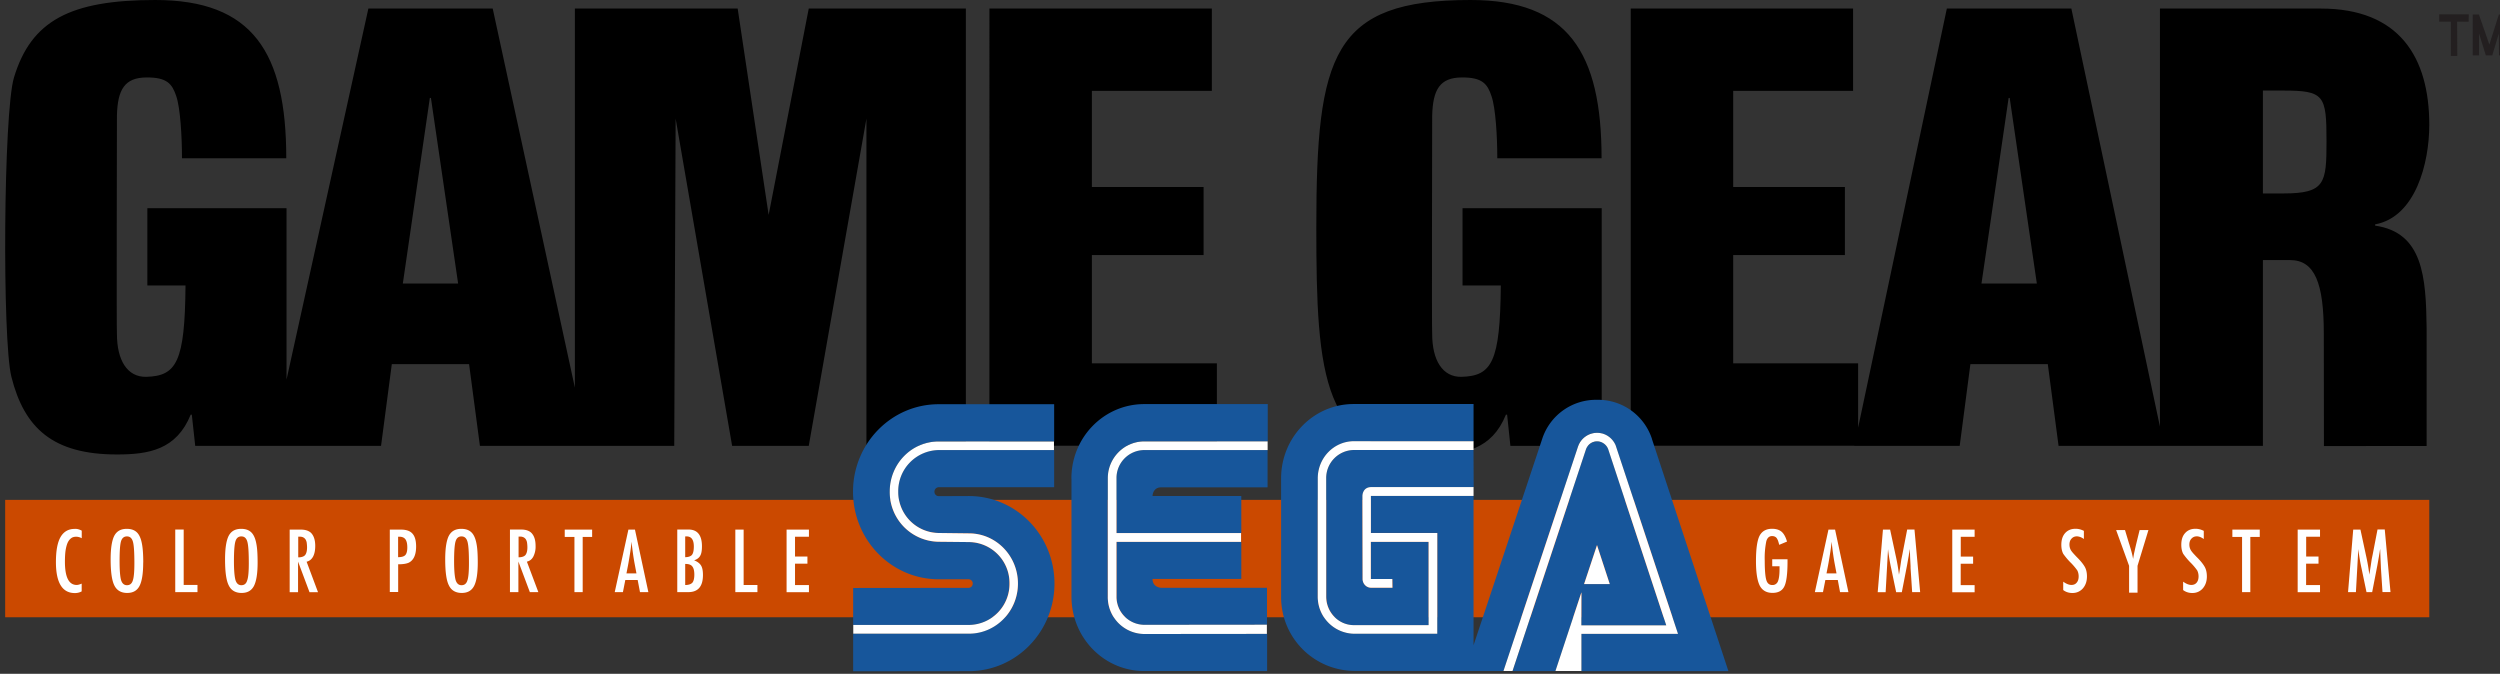 <svg xmlns="http://www.w3.org/2000/svg" viewBox="0 0 397 107">
    <rect x="0" y="0" width="397" height="107" fill="#333333" stroke="none"/>
    <path fill="#cb4900" d="M.82 79.38h384.95v18.64H.82z"/>
    <path fill="#fff" d="M12.98 84.27v1.2a1.96 1.96 0 0 0-.86-.24c-.32 0-.6.07-.81.23-.22.16-.42.4-.57.73-.14.32-.25.74-.33 1.24-.07.5-.1 1.1-.1 1.77 0 2.45.62 3.69 1.87 3.69.22 0 .48-.08.79-.21v1.23c-.32.18-.68.27-1.08.27-2 0-3.01-1.64-3.01-4.93 0-1.77.24-3.1.73-3.96.5-.86 1.24-1.3 2.25-1.3.38-.03.75.08 1.12.28Zm9.76 5.04c0 1.77-.2 3-.59 3.75-.39.74-1.04 1.1-1.95 1.1-.96 0-1.64-.39-2.04-1.19-.39-.77-.59-2.15-.59-4.14 0-1.77.2-3.01.58-3.75.4-.74 1.04-1.1 1.98-1.1.83 0 1.45.27 1.85.85.27.39.46.93.58 1.63.12.65.19 1.6.19 2.86Zm-1.4.14c0-1.72-.07-2.86-.23-3.42-.16-.57-.47-.85-.95-.85-.47 0-.78.26-.94.77-.16.53-.23 1.58-.23 3.16 0 1.45.08 2.46.24 3.02.17.53.48.8.93.8.46 0 .77-.24.93-.75.17-.48.25-1.4.25-2.73Zm6.49-5.36h1.34v8.8h2.19v1.14h-3.53V84.1Zm13.08 5.22c0 1.77-.2 3-.59 3.75-.39.74-1.04 1.1-1.95 1.1-.96 0-1.65-.39-2.04-1.19-.4-.77-.59-2.15-.59-4.14 0-1.77.2-3.01.58-3.75.4-.74 1.04-1.1 1.98-1.1.83 0 1.45.27 1.85.85.27.39.46.93.58 1.63.12.65.18 1.6.18 2.86Zm-1.4.14c0-1.72-.07-2.86-.23-3.42-.16-.57-.47-.85-.95-.85s-.78.26-.94.77c-.16.53-.24 1.58-.24 3.16 0 1.45.09 2.46.25 3.02.17.53.48.8.93.8.46 0 .77-.24.92-.75.18-.48.26-1.4.26-2.73ZM46 84.1h1.76c.73 0 1.27.18 1.63.52.45.46.67 1.15.67 2.07 0 .71-.12 1.28-.35 1.71-.24.43-.58.7-1.02.8l1.81 4.84h-1.35l-1.82-4.86v4.86H46V84.1Zm1.36 4.41c.5 0 .87-.12 1.08-.35.2-.24.32-.65.32-1.22 0-.31-.03-.58-.06-.8a1.4 1.4 0 0 0-.21-.52 1 1 0 0 0-.37-.3c-.15-.07-.33-.1-.54-.1h-.22v3.3ZM61.9 84.1h1.75c.85 0 1.46.2 1.85.64.39.43.58 1.12.58 2.05 0 1.32-.4 2.18-1.16 2.56-.4.18-.96.26-1.69.26v4.4H61.9V84.1Zm1.32 4.38c.55 0 .93-.11 1.14-.33.21-.23.32-.63.32-1.21 0-.6-.1-1.02-.3-1.3-.21-.28-.53-.41-.97-.41h-.19v3.25Zm12.65.83c0 1.77-.2 3-.59 3.75-.39.74-1.04 1.1-1.95 1.1-.96 0-1.65-.39-2.04-1.19-.4-.77-.59-2.15-.59-4.14 0-1.77.2-3.01.58-3.75.4-.74 1.04-1.1 1.98-1.1.83 0 1.45.27 1.85.85.27.39.46.93.58 1.63.12.65.18 1.6.18 2.86Zm-1.4.14c0-1.72-.07-2.86-.23-3.42-.16-.57-.47-.85-.95-.85s-.78.26-.94.77c-.16.53-.24 1.58-.24 3.16 0 1.45.09 2.46.25 3.02.17.53.48.8.93.8.46 0 .77-.24.93-.75.17-.48.25-1.4.25-2.73Zm6.51-5.36h1.77c.73 0 1.27.18 1.62.52.46.46.68 1.15.68 2.07a3.5 3.5 0 0 1-.36 1.71c-.23.43-.57.7-1.02.8l1.82 4.84h-1.35l-1.82-4.86v4.86h-1.34V84.1Zm1.37 4.41c.5 0 .87-.12 1.08-.35.2-.25.32-.65.32-1.22 0-.31-.03-.58-.06-.8a1.45 1.45 0 0 0-.21-.52 1 1 0 0 0-.37-.3 1.2 1.2 0 0 0-.54-.1h-.22v3.3Zm7.33-4.4h4.35v1.16h-1.5v8.77h-1.31v-8.77h-1.54V84.1Zm10.11 0h1.04l2.13 9.93h-1.33l-.37-1.93H99.3l-.38 1.93h-1.3l2.17-9.93Zm1.28 6.96-.3-1.59c-.2-1.07-.35-2.22-.48-3.44-.06.59-.13 1.2-.23 1.8-.1.62-.2 1.26-.33 1.95l-.25 1.28h1.59Zm6.48-6.97h1.8c1.4 0 2.12.9 2.12 2.65 0 .68-.08 1.17-.27 1.5-.18.34-.5.58-.97.74.54.21.9.5 1.1.83.2.33.3.82.3 1.49 0 1.82-.77 2.73-2.33 2.73h-1.75V84.1Zm1.26 4.39c.5 0 .86-.13 1.07-.36.2-.26.3-.7.3-1.33 0-1.07-.38-1.61-1.15-1.61h-.16l-.06.01v3.29Zm0 4.42c.54 0 .9-.13 1.13-.36.2-.23.32-.66.32-1.28 0-.64-.12-1.08-.34-1.33-.2-.26-.58-.38-1.11-.38v3.35Zm7.96-8.8h1.32v8.8h2.19v1.13h-3.51V84.1Zm8.14 0h3.55v1.13h-2.21v3.15h1.97v1.13h-1.97v3.4h2.21v1.13h-3.55V84.1Zm156.52 4.71h2.43v.38c0 1.94-.17 3.24-.5 3.92-.33.69-.96 1.04-1.88 1.04-.95 0-1.62-.38-2.03-1.15-.39-.78-.6-2.07-.6-3.9 0-2.07.22-3.47.65-4.16.4-.65 1.05-.97 1.9-.97.65 0 1.15.16 1.52.47.37.32.65.84.86 1.56l-1.24.52a8.1 8.1 0 0 0-.19-.66 2.2 2.2 0 0 0-.22-.42c-.16-.2-.4-.31-.73-.31-.45 0-.75.27-.91.82a13.3 13.3 0 0 0-.25 3.1c0 1.5.09 2.52.25 3.05.15.53.47.8.94.8a.9.9 0 0 0 .9-.57c.17-.4.26-1.05.26-1.94v-.47h-1.16V88.8Zm8.93-4.71h1.05l2.12 9.93h-1.33l-.36-1.93h-1.97l-.38 1.93h-1.29l2.16-9.93Zm1.28 6.96-.3-1.59c-.2-1.07-.35-2.22-.47-3.44-.07.59-.14 1.2-.24 1.8-.1.62-.2 1.26-.33 1.95l-.25 1.28h1.59ZM299 84.1h1.15l.87 4.06a29.81 29.81 0 0 1 .54 3.12l.02-.17.02-.09.18-1.14.16-1.08.15-.72.77-3.99h1.16l.9 9.94h-1.27l-.22-3.37-.03-.45v-.3l-.07-1.34-.04-1.21v-.05l-.01-.11-.04.2c-.03.23-.06.44-.1.6-.02.18-.04.33-.07.45l-.16.91-.06.35-.84 4.33h-.9l-.78-3.74a30.18 30.18 0 0 1-.51-3.1l-.38 6.84h-1.26l.83-9.93Zm11.02 0h3.55v1.14h-2.2v3.15h1.96v1.13h-1.97v3.4h2.21v1.13h-3.55V84.1Zm20.9.2v1.3a1.98 1.98 0 0 0-1.1-.43c-.35 0-.64.12-.86.37-.22.23-.33.55-.33.94 0 .35.09.64.23.9.09.14.22.31.41.52.18.2.43.47.72.76.54.56.91 1.04 1.12 1.44.2.4.3.88.3 1.44 0 .77-.22 1.4-.65 1.9-.43.48-.99.73-1.66.73-.57 0-1.06-.16-1.46-.47v-1.33c.47.34.9.52 1.3.52.37 0 .65-.13.84-.37.21-.25.31-.57.31-.99 0-.36-.08-.69-.23-.97a10.22 10.22 0 0 0-.88-1.06 10.67 10.67 0 0 1-1.34-1.56c-.2-.39-.3-.85-.3-1.43 0-.78.2-1.4.6-1.85.4-.45.95-.69 1.64-.69.45-.01.9.11 1.34.33Zm5.12-.13h1.41l.65 2.17.07.2.07.25c.25.78.4 1.44.5 1.97.08-.53.15-.9.2-1.1l.2-.9.08-.34.55-2.24h1.4l-1.73 5.67v4.27h-1.34v-4.27l-2.06-5.68Zm13.92.13v1.3c-.4-.29-.78-.43-1.1-.43-.35 0-.63.12-.86.37-.22.23-.33.55-.33.94 0 .35.09.64.24.9.08.14.22.31.4.52.19.2.43.47.73.76.54.56.9 1.04 1.11 1.44.2.4.3.88.3 1.44 0 .77-.22 1.4-.65 1.9-.43.48-.98.73-1.66.73-.56 0-1.06-.16-1.46-.47v-1.33c.48.34.9.52 1.3.52.37 0 .65-.13.85-.37.2-.25.3-.57.3-.99 0-.36-.08-.69-.23-.97a10.22 10.22 0 0 0-.88-1.06 10.67 10.67 0 0 1-1.33-1.56c-.2-.39-.3-.85-.3-1.43 0-.78.19-1.4.6-1.85.4-.45.94-.69 1.63-.69.45-.01.9.11 1.34.33Zm4.54-.2h4.35v1.16h-1.5v8.77h-1.31v-8.77h-1.54V84.1Zm10.37 0h3.55v1.13h-2.2v3.15h1.96v1.13h-1.97v3.4h2.21v1.13h-3.55V84.1Zm8.82 0h1.15l.87 4.05a29.81 29.81 0 0 1 .54 3.12l.02-.17.02-.09.18-1.14.16-1.08.15-.72.77-3.99h1.15l.91 9.94h-1.27l-.22-3.37-.03-.45-.01-.3-.06-1.34-.04-1.21v-.05l-.01-.11-.04.2c-.04.23-.06.44-.1.6l-.07.45-.16.91-.06.35-.84 4.33h-.9l-.78-3.74a30.18 30.18 0 0 1-.52-3.1l-.38 6.84h-1.25l.82-9.93Z"/>
    <path d="M60.5 70.8H31l-.54-4.95h-.18c-2.26 5.58-6.67 6.32-11.71 6.32-10.14 0-14.7-4.15-16.76-12.33C.34 53.97.54 17.86 2.22 12.3 4.95 3.3 11.1 0 24.66 0c15.45 0 20.8 8.3 20.8 25.13H28.9c0-3.5-.27-8-.91-9.86-.65-1.95-1.46-3-4.74-2.97-3.46.02-4.58 1.92-4.68 6.06 0 1.66-.08 34.6 0 34.68 0 4.14 1.62 6.88 4.68 6.8 4.79-.14 6.11-2.36 6.21-14.51H23.4V33.06h22.1v27.22l13-58.93h19.74l13.05 60.21V1.35h25.85l4.92 32.78 6.37-32.78h24.95V70.8h-15.79V18.83l-9.16 51.97h-12.17l-8.97-51.97-.22 51.97H76.21l-1.72-12.98H62.22L60.51 70.8Zm7.93-55.25h-.17l-4.29 29.47h8.78l-4.32-29.47Zm226.03 55.23h-35.5V1.35h35.31v13.08h-19.04V29.7h17.74v10.8h-17.74v17.2h19.84v10.21l14.09-66.56h19.77L343 67.75V1.36h25.56c12.48 0 17.21 7.76 17.21 18.47 0 6.06-2.17 14.62-8.6 15.8v.2c7.59 1.1 8.08 8.1 8.18 16.3v18.7h-8.9l-7.41.01-.02-17.92c0-7.88-1.4-11.62-5.36-11.62h-4.31v29.5H326.9l-1.71-12.98H312.9l-1.7 12.98h-16.74v-.01Zm24.68-55.23h-.17l-4.31 29.47h8.79l-4.31-29.47Zm43.45 15.17c6.64 0 6.86-1.61 6.86-8.27 0-7.34-.33-8.07-6.94-8.07h-3.16v16.34h3.24ZM157.12 1.35h35.32v13.08h-19.05V29.7h17.74v10.8h-17.74v17.2h19.85v13.08h-36.12V1.35Zm75.13 31.71h22.1V70.8h-14.5l-.52-4.95h-.19c-2.26 5.58-6.67 6.31-11.71 6.31-17.4 0-18.4-12.23-18.4-36.08 0-27.42 2.55-36.08 24.5-36.08 15.44 0 20.8 8.3 20.8 25.13h-16.56c0-3.5-.27-8-.92-9.86-.64-1.95-1.46-3-4.73-2.97-3.47.02-4.58 1.92-4.69 6.06 0 1.66-.08 34.6 0 34.68 0 4.14 1.63 6.88 4.68 6.8 4.8-.14 6.11-2.36 6.22-14.51h-6.08V33.06Z"/>
    <path fill="#231f20" d="M387.34 3.44V2.28h4.7l-.02 1.17h-.19l-1.64-.01.03 5.44h-1.03V3.44h-1.85Zm9.48-1.14h1v6.5h-.98l-.03-3.45-1.04 3.45h-1.02l-1.08-3.47V8.8h-1V2.3h.98l1.66 4.78 1.51-4.78Z"/>
    <path fill="#17569b" d="M153.84 78.77c7.51 0 13.61 6.2 13.61 13.91 0 7.67-6.1 13.9-13.6 13.9l-18.37.02v-5.97h18.38a7.88 7.88 0 0 0 7.78-7.96c0-4.4-3.48-7.97-7.78-7.97l-4.8-.06a6.51 6.51 0 0 1-6.43-6.59c0-3.63 2.9-6.58 6.44-6.58h18.33v5.9h-18.33a.7.7 0 0 0-.68.72c0 .39.3.7.68.7l4.77-.02Zm-4.77 13.22c-7.51 0-13.6-6.23-13.61-13.9 0-7.68 6.1-13.9 13.6-13.9h18.34v5.91h-18.33a7.86 7.86 0 0 0-7.78 7.95 7.88 7.88 0 0 0 7.78 7.98l4.79.05a6.5 6.5 0 0 1 6.44 6.57 6.51 6.51 0 0 1-6.44 6.59h-18.38v-5.87l18.33-.02c.36 0 .66-.31.66-.68a.66.66 0 0 0-.66-.68h-4.74Zm21.07-16.01c0-6.52 5.16-11.81 11.57-11.81h19.61v5.92h-19.61a5.84 5.84 0 0 0-5.8 5.84v18.83c0 3.3 2.61 5.92 5.8 5.92l19.51-.02v5.9H181.7c-6.39 0-11.55-5.3-11.55-11.82V75.98Zm7.15 0c0-2.5 1.96-4.51 4.39-4.51h19.61v5.92h-16.9c-1.35 0-1.37 1.38-1.37 1.38h14.1v5.88h-19.83v-8.67Zm19.83 10.07v5.89h-14.1c.02 1.38 1.38 1.4 1.38 1.4h16.8v5.86l-19.5.02a4.45 4.45 0 0 1-4.4-4.5v-8.67h19.82ZM264.6 99.3h.01v.02-.02Zm0 0h-13.48l.01-5.24-4.13 12.5h-6.8l11.64-35.17c.26-.77.96-1.3 1.78-1.3.83 0 1.54.55 1.78 1.3l9.2 27.91Zm-11-12.75-2.05 6.2h4.08l-2.02-6.2Zm8.73-16.83 12.14 36.85h-23.34v-5.9h15.34l-9.9-29.93a3.21 3.21 0 0 0-2.96-2.01 3.2 3.2 0 0 0-2.96 2l-11.9 35.82H234l-18.98-.01a11.71 11.71 0 0 1-11.58-11.81V75.96c0-6.52 5.16-11.8 11.53-11.8H234v5.9h-18.98a5.83 5.83 0 0 0-5.76 5.9v18.77c0 3.24 2.6 5.9 5.78 5.9h13.2v-16h-10.55v-5.88H234v23.71l10.9-32.76a8.99 8.99 0 0 1 8.72-6.21 9 9 0 0 1 8.72 6.23Z"/>
    <path fill="#17569b" fill-rule="nonzero" d="M217.72 77.36h16.3l-.03-5.9h-18.98a4.45 4.45 0 0 0-4.4 4.52v18.76c0 2.5 1.97 4.53 4.4 4.53h11.86V86.05h-9.17v5.9h3.41l.02 1.38h-3.4c-.74 0-1.34-.63-1.34-1.38l-.03-13.2c0 .02-.02-1.36 1.35-1.4Z"/>
    <path fill="#fff" d="m264.6 99.3-9.2-27.91a1.89 1.89 0 0 0-1.78-1.3c-.82 0-1.52.53-1.78 1.3l-11.65 35.16h-1.44l11.9-35.81a3.2 3.2 0 0 1 2.96-2.01c1.32 0 2.47.82 2.96 2l9.9 29.93h-15.34v5.9H247l4.13-12.5-.01 5.24h13.49v.02-.02Zm-11-12.75 2.03 6.2h-4.08l2.06-6.2ZM135.52 99.24h18.35a6.51 6.51 0 0 0 6.44-6.59 6.5 6.5 0 0 0-6.44-6.57l-4.8-.05a7.88 7.88 0 0 1-7.78-7.98c0-4.4 3.48-7.95 7.79-7.95h18.29v1.37h-18.3a6.53 6.53 0 0 0-6.43 6.58 6.51 6.51 0 0 0 6.44 6.59l4.79.06c4.3 0 7.78 3.57 7.78 7.97s-3.5 7.96-7.78 7.96H135.5v-1.4Zm65.66 1.42-19.46.02a5.84 5.84 0 0 1-5.8-5.92V75.93c0-3.2 2.61-5.84 5.8-5.84h19.58v1.38h-19.61a4.44 4.44 0 0 0-4.39 4.5v8.68h19.78v1.4H177.3v8.68a4.45 4.45 0 0 0 4.4 4.49l19.48-.02v1.46ZM234 78.75h-16.3v5.89h10.54v16h-13.2a5.87 5.87 0 0 1-5.78-5.91V75.96c0-3.26 2.57-5.9 5.76-5.9H234v1.4h-19a4.45 4.45 0 0 0-4.4 4.52v18.76c0 2.5 1.97 4.53 4.4 4.53h11.86V86.05h-9.17v5.9h3.41l.02 1.38h-3.4c-.74 0-1.34-.63-1.34-1.38l-.03-13.2c0-.02 0-1.36 1.35-1.4H234v1.4Z"/>
</svg>
